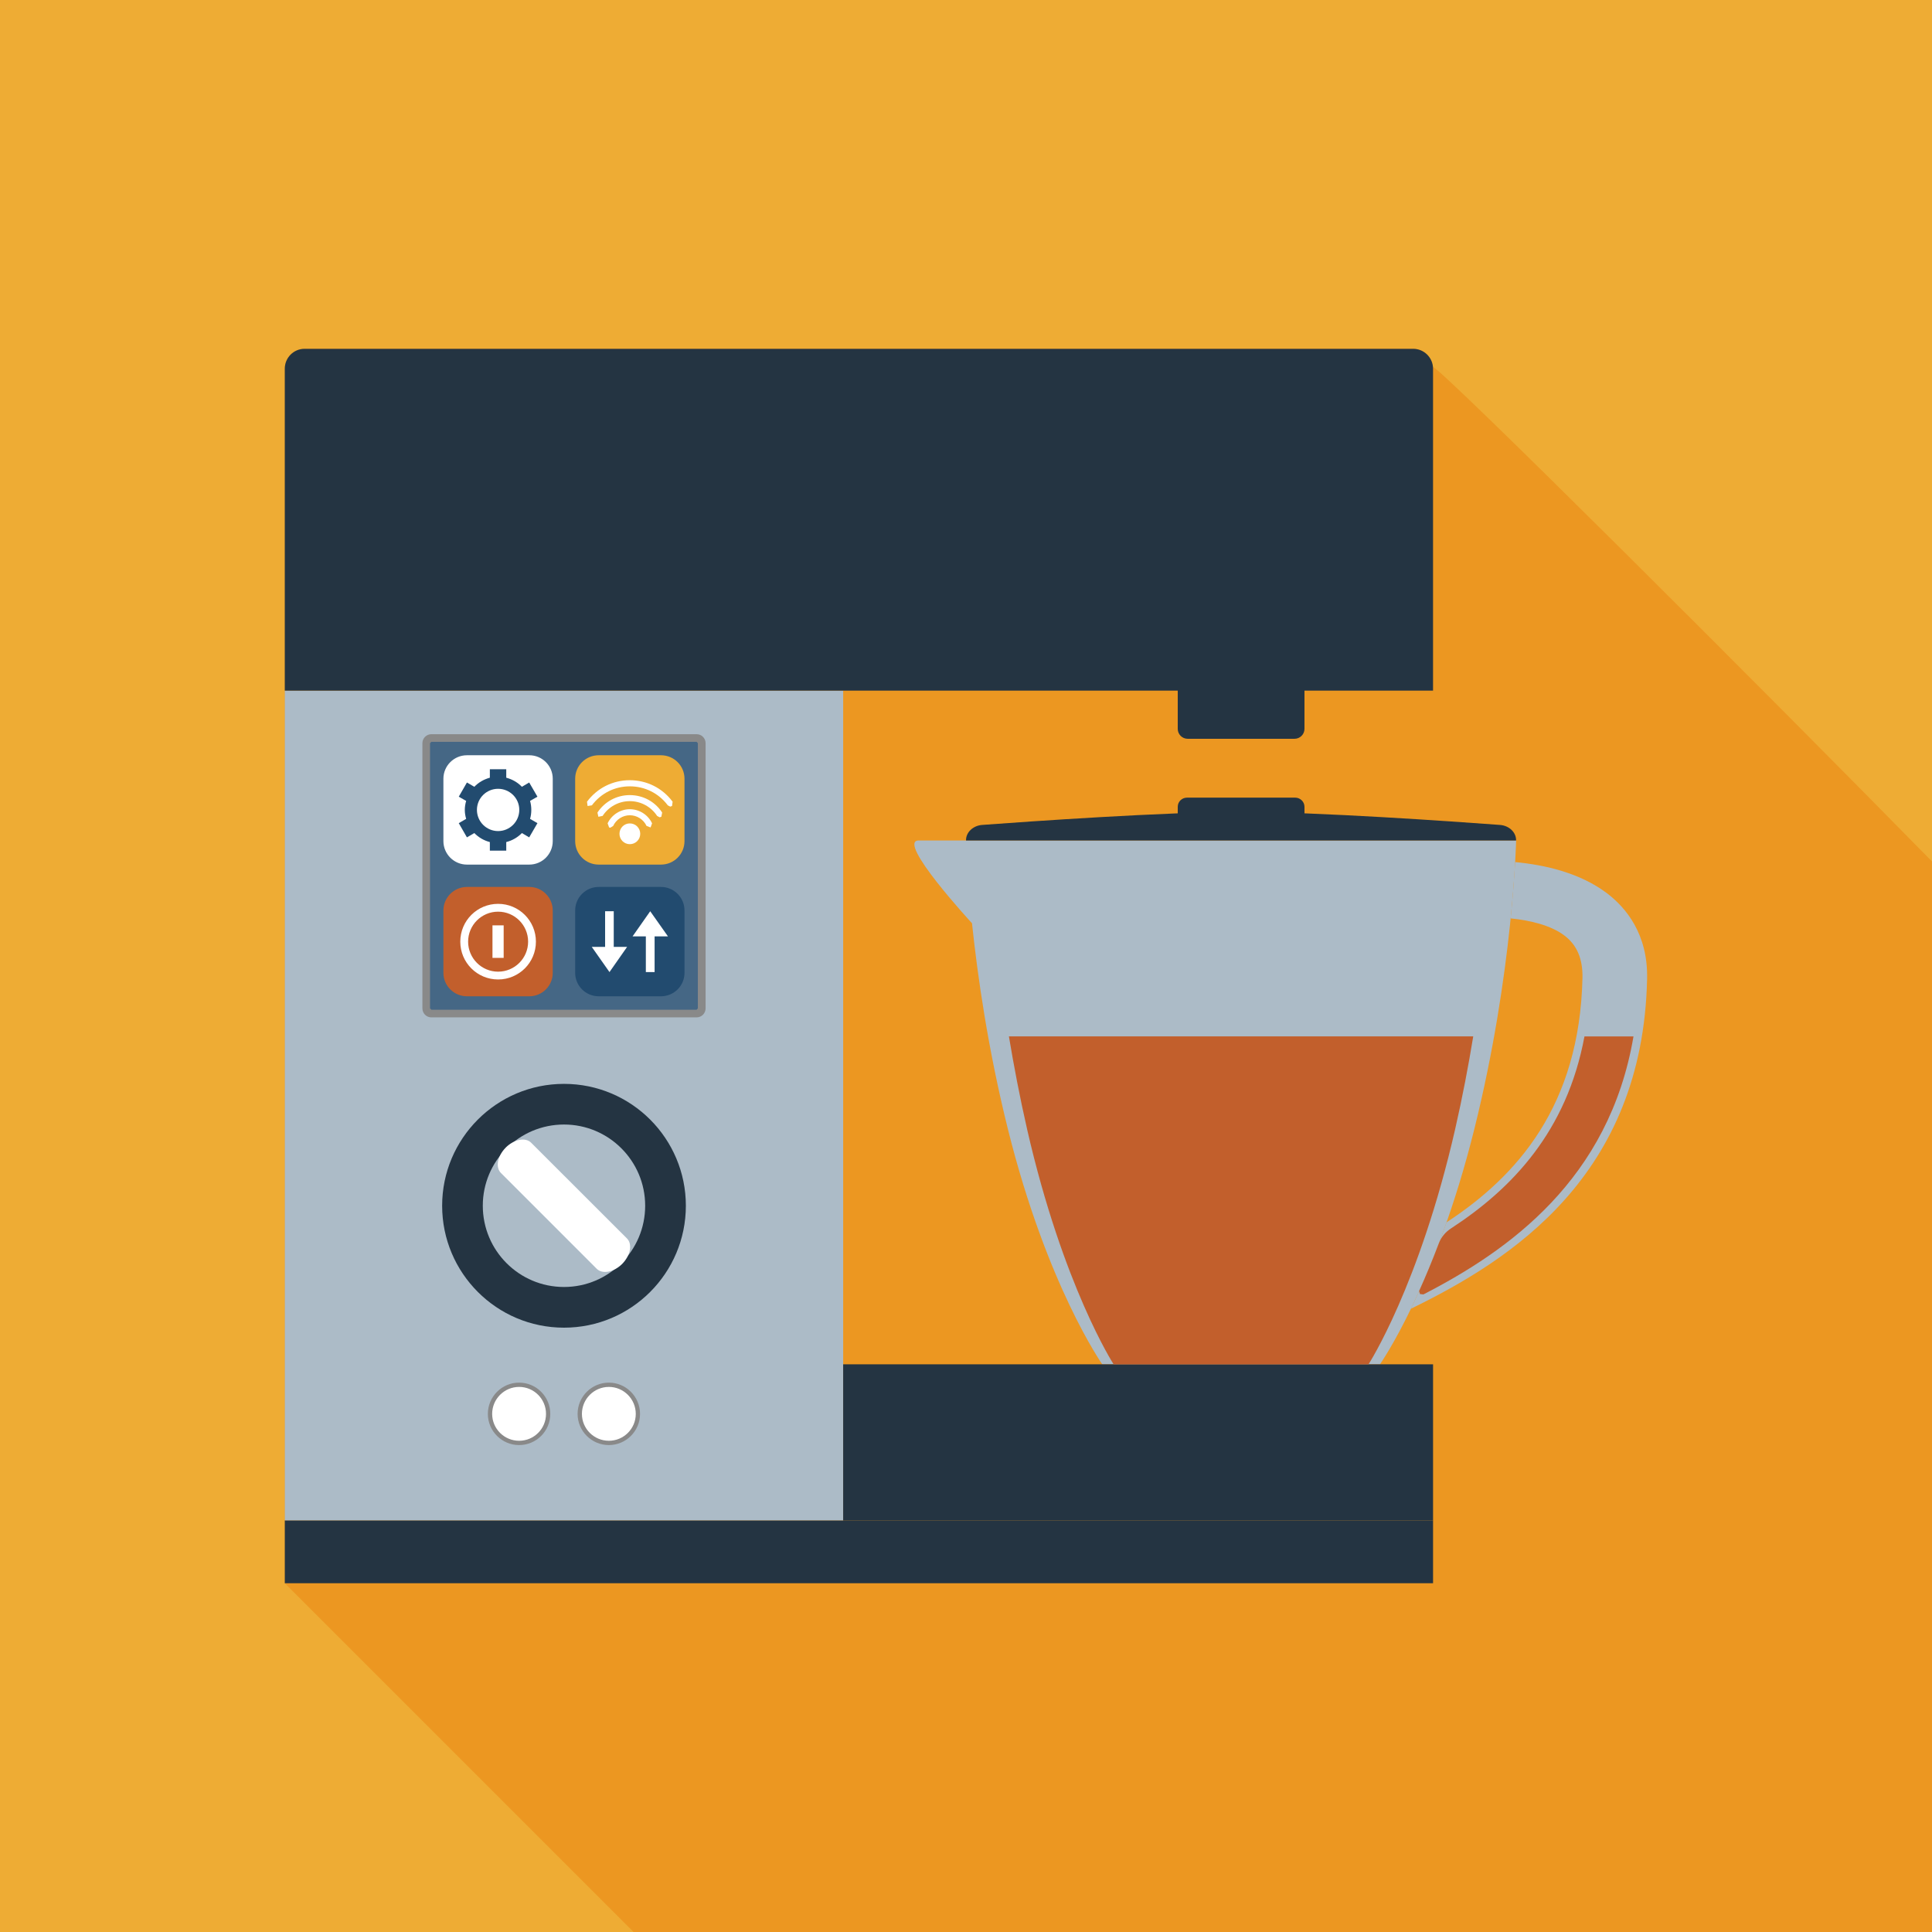 <?xml version="1.0" encoding="UTF-8" standalone="no"?>
<!-- Created with Inkscape (http://www.inkscape.org/) -->

<svg
   xmlns:dc="http://purl.org/dc/elements/1.1/"
   xmlns:cc="http://creativecommons.org/ns#"
   xmlns:rdf="http://www.w3.org/1999/02/22-rdf-syntax-ns#"
   xmlns:svg="http://www.w3.org/2000/svg"
   xmlns="http://www.w3.org/2000/svg"
   xmlns:sodipodi="http://sodipodi.sourceforge.net/DTD/sodipodi-0.dtd"
   xmlns:inkscape="http://www.inkscape.org/namespaces/inkscape"
   width="112.251"
   height="112.256"
   id="svg5311"
   version="1.1"
   inkscape:version="0.91pre2 r13555"
   viewBox="0 0 112.251 112.256"
   sodipodi:docname="coffee.svg">
  <rect x="0" y="0" width="112.251" height="112.256" fill="#808080" stroke="none"/>
  <defs
     id="defs5313" />
  <sodipodi:namedview
     id="base"
     pagecolor="#ffffff"
     bordercolor="#666666"
     borderopacity="1.0"
     inkscape:pageopacity="0.0"
     inkscape:pageshadow="2"
     inkscape:zoom="5.0509438"
     inkscape:cx="56.125626"
     inkscape:cy="56.128124"
     inkscape:document-units="px"
     inkscape:current-layer="layer1"
     showgrid="false"
     fit-margin-top="0"
     fit-margin-left="0"
     fit-margin-right="0"
     fit-margin-bottom="0"
     inkscape:window-width="1345"
     inkscape:window-height="746"
     inkscape:window-x="21"
     inkscape:window-y="0"
     inkscape:window-maximized="1" />
  <g
     inkscape:label="Layer 1"
     inkscape:groupmode="layer"
     id="layer1"
     transform="translate(-437.575,-266.819)">
    <path
       inkscape:connector-curvature="0"
       id="path2008"
       style="fill:#eeac34;fill-opacity:1;fill-rule:nonzero;stroke:none"
       d="m 437.575,266.819 112.251,0 0,112.256 -112.251,0 0,-112.256 z" />
    <path
       inkscape:connector-curvature="0"
       id="path2010"
       style="fill:#ec9721;fill-opacity:1;fill-rule:nonzero;stroke:none"
       d="m 549.826,379.074 -75.435,0 -20.269,-20.269 0,-70.566 c 0,-0.634 0.512,-1.153 1.147,-1.153 l 64.414,0 c 0.596,0 1.07,0.46 1.129,1.041 0.477,0.049 19.384,18.925 29.014,28.745 l 0,62.201" />
    <path
       inkscape:connector-curvature="0"
       id="path2012"
       style="fill:#243442;fill-opacity:1;fill-rule:nonzero;stroke:none"
       d="m 513.366,309.168 c 0,0.316 -0.259,0.575 -0.576,0.575 l -6.211,0 c -0.318,0 -0.576,-0.259 -0.576,-0.575 l 0,-2.603 c 0,-0.318 0.259,-0.576 0.576,-0.576 l 6.211,0 c 0.318,0 0.576,0.259 0.576,0.576 l 0,2.603" />
    <path
       inkscape:connector-curvature="0"
       id="path2014"
       style="fill:#243442;fill-opacity:1;fill-rule:nonzero;stroke:none"
       d="m 454.123,355.154 66.714,0 0,3.652 -66.714,0 0,-3.652 z" />
    <path
       inkscape:connector-curvature="0"
       id="path2016"
       style="fill:#acbbc7;fill-opacity:1;fill-rule:nonzero;stroke:none"
       d="m 454.123,306.945 32.441,0 0,48.208 -32.441,0 0,-48.208 z" />
    <path
       inkscape:connector-curvature="0"
       id="path2018"
       style="fill:#243442;fill-opacity:1;fill-rule:nonzero;stroke:none"
       d="m 520.836,288.239 c 0,-0.634 -0.517,-1.153 -1.153,-1.153 l -64.414,0 c -0.635,0 -1.147,0.519 -1.147,1.153 l 0,18.706 66.714,0 0,-18.706" />
    <path
       inkscape:connector-curvature="0"
       id="path2020"
       style="fill:#243442;fill-opacity:1;fill-rule:nonzero;stroke:none"
       d="m 477.424,336.873 c 0,3.911 -3.169,7.085 -7.08,7.085 -3.911,0 -7.08,-3.174 -7.08,-7.085 0,-3.906 3.169,-7.08 7.08,-7.08 3.911,0 7.08,3.174 7.08,7.08" />
    <path
       inkscape:connector-curvature="0"
       id="path2022"
       style="fill:#acbbc7;fill-opacity:1;fill-rule:nonzero;stroke:none"
       d="m 475.06,336.873 c 0,2.607 -2.114,4.721 -4.716,4.721 -2.607,0 -4.718,-2.114 -4.718,-4.721 0,-2.603 2.11,-4.718 4.718,-4.718 2.603,0 4.716,2.115 4.716,4.718" />
    <path
       inkscape:connector-curvature="0"
       id="path2024"
       style="fill:#ffffff;fill-opacity:1;fill-rule:nonzero;stroke:none"
       d="m 466.96,333.493 c -0.484,0.489 -0.611,1.147 -0.279,1.48 l 5.561,5.561 c 0.333,0.333 0.991,0.205 1.48,-0.278 0.482,-0.489 0.61,-1.147 0.282,-1.48 l -5.566,-5.561 c -0.328,-0.333 -0.991,-0.205 -1.479,0.278" />
    <path
       inkscape:connector-curvature="0"
       id="path2026"
       style="fill:#acbbc7;fill-opacity:1;fill-rule:nonzero;stroke:none"
       d="m 509.684,315.652 -15.981,0 c -0.771,0 -1.616,0 -2.749,0 -1.347,0 3.1,4.815 3.1,4.815 l -0.005,-0.005 c 0.323,3.066 0.929,7.319 2.085,11.957 2.271,9.116 5.484,13.668 5.484,13.668 l 16.133,0 c 0,0 3.214,-4.551 5.484,-13.668 2.271,-9.116 2.428,-16.767 2.428,-16.767 l -15.977,0" />
    <path
       inkscape:connector-curvature="0"
       id="path2028"
       style="fill:#243442;fill-opacity:1;fill-rule:nonzero;stroke:none"
       d="m 503.698,346.087 -17.134,0 0,9.068 34.273,0 0,-9.068 -17.139,0" />
    <path
       inkscape:connector-curvature="0"
       id="path2030"
       style="fill:#243442;fill-opacity:1;fill-rule:nonzero;stroke:none"
       d="m 512.829,314.822 -6.289,0 c -0.299,0 -0.537,-0.239 -0.537,-0.537 l 0,-0.59 c 0,-0.294 0.239,-0.532 0.537,-0.532 l 6.289,0 c 0.292,0 0.537,0.239 0.537,0.532 l 0,0.59 c 0,0.299 -0.245,0.537 -0.537,0.537" />
    <path
       inkscape:connector-curvature="0"
       id="path2032"
       style="fill:#acbbc7;fill-opacity:1;fill-rule:nonzero;stroke:none"
       d="m 533.273,323.694 c 0.059,-2.607 -1.235,-4.141 -2.324,-4.971 -1.558,-1.181 -3.584,-1.65 -5.341,-1.816 -0.049,0.781 -0.128,1.895 -0.264,3.271 1.147,0.117 2.339,0.4 3.13,1.001 0.728,0.551 1.064,1.353 1.044,2.451 -0.165,7.436 -3.789,11.519 -7.9,14.209 -0.723,2.06 -1.445,3.735 -2.07,5.02 5.81,-2.837 13.476,-7.696 13.725,-19.165" />
    <path
       inkscape:connector-curvature="0"
       id="path2034"
       style="fill:#898989;fill-opacity:1;fill-rule:nonzero;stroke:none"
       d="m 467.736,350.779 c -1.001,0 -1.816,-0.811 -1.816,-1.812 0,-1 0.815,-1.816 1.816,-1.816 1,0 1.811,0.816 1.811,1.816 0,1.001 -0.811,1.812 -1.811,1.812" />
    <path
       inkscape:connector-curvature="0"
       id="path2036"
       style="fill:#ffffff;fill-opacity:1;fill-rule:nonzero;stroke:none"
       d="m 469.299,348.967 c 0,0.865 -0.699,1.562 -1.562,1.562 -0.865,0 -1.567,-0.698 -1.567,-1.562 0,-0.864 0.703,-1.567 1.567,-1.567 0.864,0 1.562,0.704 1.562,1.567" />
    <path
       inkscape:connector-curvature="0"
       id="path2038"
       style="fill:#898989;fill-opacity:1;fill-rule:nonzero;stroke:none"
       d="m 472.951,350.779 c -1.001,0 -1.817,-0.811 -1.817,-1.812 0,-1 0.816,-1.816 1.817,-1.816 0.995,0 1.811,0.816 1.811,1.816 0,1.001 -0.816,1.812 -1.811,1.812" />
    <path
       inkscape:connector-curvature="0"
       id="path2040"
       style="fill:#ffffff;fill-opacity:1;fill-rule:nonzero;stroke:none"
       d="m 474.514,348.967 c 0,0.865 -0.704,1.562 -1.562,1.562 -0.865,0 -1.567,-0.698 -1.567,-1.562 0,-0.864 0.703,-1.567 1.567,-1.567 0.859,0 1.562,0.704 1.562,1.567" />
    <path
       inkscape:connector-curvature="0"
       id="path2042"
       style="fill:#243442;fill-opacity:1;fill-rule:nonzero;stroke:none"
       d="m 524.724,314.748 c -2.696,-0.2 -10.581,-0.756 -15.04,-0.756 -4.457,0 -12.344,0.556 -15.044,0.756 -0.527,0.04 -0.938,0.425 -0.938,0.884 l 0,0.02 31.959,0 0,-0.02 c 0,-0.459 -0.406,-0.844 -0.938,-0.884" />
    <path
       inkscape:connector-curvature="0"
       id="path2044"
       style="fill:#898989;fill-opacity:1;fill-rule:nonzero;stroke:none"
       d="m 462.639,325.93 c -0.289,0 -0.522,-0.235 -0.522,-0.522 l 0,-15.41 c 0,-0.289 0.234,-0.522 0.522,-0.522 l 15.41,0 c 0.287,0 0.522,0.234 0.522,0.522 l 0,15.41 c 0,0.287 -0.235,0.522 -0.522,0.522 l -15.41,0" />
    <path
       inkscape:connector-curvature="0"
       id="path2046"
       style="fill:#456785;fill-opacity:1;fill-rule:nonzero;stroke:none"
       d="m 462.56,325.408 0,-15.41 0.079,-0.079 15.41,0 0.072,0.079 0,15.41 -0.072,0.077 -15.41,0 -0.079,-0.077" />
    <path
       inkscape:connector-curvature="0"
       id="path2048"
       style="fill:#eeac34;fill-opacity:1;fill-rule:nonzero;stroke:none"
       d="m 472.36,317.053 3.618,0 c 0.757,0 1.367,-0.61 1.367,-1.367 l 0,-3.623 c 0,-0.752 -0.61,-1.363 -1.367,-1.363 l -3.618,0 c -0.757,0 -1.367,0.61 -1.367,1.363 l 0,3.623 c 0,0.757 0.61,1.367 1.367,1.367" />
    <path
       inkscape:connector-curvature="0"
       id="path2050"
       style="fill:#ffffff;fill-opacity:1;fill-rule:nonzero;stroke:none"
       d="m 474.773,315.265 c 0,0.333 -0.269,0.601 -0.606,0.601 -0.331,0 -0.6,-0.269 -0.6,-0.601 0,-0.336 0.269,-0.605 0.6,-0.605 0.338,0 0.606,0.269 0.606,0.605" />
    <path
       inkscape:connector-curvature="0"
       id="path2052"
       style="fill:#ffffff;fill-opacity:1;fill-rule:nonzero;stroke:none"
       d="m 476.515,313.684 -0.141,-0.074 c -0.527,-0.703 -1.329,-1.104 -2.208,-1.104 -0.874,0 -1.675,0.401 -2.203,1.104 l -0.249,0.039 -0.034,-0.249 c 0.591,-0.795 1.499,-1.25 2.485,-1.25 0.991,0 1.9,0.455 2.49,1.25 l -0.034,0.249 -0.107,0.035" />
    <path
       inkscape:connector-curvature="0"
       id="path2054"
       style="fill:#ffffff;fill-opacity:1;fill-rule:nonzero;stroke:none"
       d="m 475.9,314.304 -0.146,-0.079 c -0.352,-0.536 -0.948,-0.859 -1.587,-0.859 -0.64,0 -1.23,0.323 -1.581,0.859 l -0.245,0.049 -0.054,-0.244 c 0.42,-0.64 1.124,-1.015 1.88,-1.015 0.762,0 1.465,0.375 1.88,1.015 l -0.049,0.244 -0.098,0.03" />
    <path
       inkscape:connector-curvature="0"
       id="path2056"
       style="fill:#ffffff;fill-opacity:1;fill-rule:nonzero;stroke:none"
       d="m 473.039,314.909 -0.074,-0.014 -0.087,-0.24 c 0.234,-0.497 0.743,-0.82 1.289,-0.82 0.552,0 1.06,0.323 1.294,0.82 l -0.087,0.24 -0.234,-0.089 c -0.176,-0.376 -0.557,-0.62 -0.973,-0.62 -0.41,0 -0.791,0.244 -0.966,0.62 l -0.161,0.102" />
    <path
       inkscape:connector-curvature="0"
       id="path2058"
       style="fill:#224b6f;fill-opacity:1;fill-rule:nonzero;stroke:none"
       d="m 472.36,324.704 3.618,0 c 0.757,0 1.367,-0.61 1.367,-1.363 l 0,-3.623 c 0,-0.752 -0.61,-1.367 -1.367,-1.367 l -3.618,0 c -0.757,0 -1.367,0.615 -1.367,1.367 l 0,3.623 c 0,0.752 0.61,1.363 1.367,1.363" />
    <path
       inkscape:connector-curvature="0"
       id="path2060"
       style="fill:#ffffff;fill-opacity:1;fill-rule:nonzero;stroke:none"
       d="m 473.234,321.833 0,-2.07 -0.502,0 0,2.07 -0.776,0 1.03,1.465 1.025,-1.465 -0.776,0" />
    <path
       inkscape:connector-curvature="0"
       id="path2062"
       style="fill:#ffffff;fill-opacity:1;fill-rule:nonzero;stroke:none"
       d="m 475.099,321.223 0,2.075 0.509,0 0,-2.075 0.776,0 -1.031,-1.46 -1.025,1.46 0.771,0" />
    <path
       inkscape:connector-curvature="0"
       id="path2064"
       style="fill:#ffffff;fill-opacity:1;fill-rule:nonzero;stroke:none"
       d="m 464.704,317.053 3.623,0 c 0.752,0 1.363,-0.61 1.363,-1.367 l 0,-3.623 c 0,-0.752 -0.61,-1.363 -1.363,-1.363 l -3.623,0 c -0.752,0 -1.367,0.61 -1.367,1.363 l 0,3.623 c 0,0.757 0.615,1.367 1.367,1.367" />
    <path
       inkscape:connector-curvature="0"
       id="path2066"
       style="fill:#224b6f;fill-opacity:1;fill-rule:nonzero;stroke:none"
       d="m 466.515,315.105 c -0.679,0 -1.23,-0.552 -1.23,-1.231 0,-0.679 0.551,-1.225 1.23,-1.225 0.679,0 1.231,0.546 1.231,1.225 0,0.679 -0.552,1.231 -1.231,1.231 z m 1.929,-1.231 c 0,-0.18 -0.024,-0.356 -0.072,-0.522 l 0.429,-0.244 -0.479,-0.825 -0.424,0.249 c -0.245,-0.254 -0.557,-0.435 -0.909,-0.527 l 0,-0.492 -0.953,0 0,0.492 c -0.346,0.092 -0.659,0.274 -0.902,0.527 l -0.43,-0.249 -0.474,0.825 0.43,0.244 c -0.049,0.166 -0.079,0.343 -0.079,0.522 0,0.186 0.03,0.356 0.079,0.522 l -0.43,0.249 0.474,0.826 0.43,-0.25 c 0.244,0.25 0.556,0.435 0.902,0.522 l 0,0.499 0.953,0 0,-0.499 c 0.351,-0.087 0.664,-0.273 0.909,-0.522 l 0.424,0.25 0.479,-0.826 -0.429,-0.249 c 0.049,-0.166 0.072,-0.336 0.072,-0.522" />
    <path
       inkscape:connector-curvature="0"
       id="path2068"
       style="fill:#c25f2c;fill-opacity:1;fill-rule:nonzero;stroke:none"
       d="m 464.704,324.704 3.623,0 c 0.752,0 1.363,-0.61 1.363,-1.363 l 0,-3.623 c 0,-0.752 -0.61,-1.367 -1.363,-1.367 l -3.623,0 c -0.752,0 -1.367,0.615 -1.367,1.367 l 0,3.623 c 0,0.752 0.615,1.363 1.367,1.363" />
    <path
       inkscape:connector-curvature="0"
       id="path2070"
       style="fill:#ffffff;fill-opacity:1;fill-rule:nonzero;stroke:none"
       d="m 466.515,319.788 c -0.961,0 -1.742,0.781 -1.742,1.742 0,0.963 0.781,1.744 1.742,1.744 0.963,0 1.744,-0.781 1.744,-1.744 0,-0.961 -0.781,-1.742 -1.744,-1.742 z m 2.197,1.742 c 0,1.216 -0.981,2.197 -2.197,2.197 -1.216,0 -2.197,-0.981 -2.197,-2.197 0,-1.215 0.981,-2.197 2.197,-2.197 1.216,0 2.197,0.983 2.197,2.197" />
    <path
       inkscape:connector-curvature="0"
       id="path2072"
       style="fill:#ffffff;fill-opacity:1;fill-rule:nonzero;stroke:none"
       d="m 466.188,320.583 0.65,0 0,1.89 -0.65,0 0,-1.89 z" />
    <path
       inkscape:connector-curvature="0"
       id="path2074"
       style="fill:#c25f2c;fill-opacity:1;fill-rule:nonzero;stroke:none"
       d="m 497.248,332.419 c 2.085,9.116 5.029,13.668 5.029,13.668 l 14.81,0 c 0,0 2.95,-4.551 5.035,-13.668 0.429,-1.88 0.771,-3.686 1.049,-5.385 l -26.977,0 c 0.284,1.699 0.625,3.505 1.055,5.385" />
    <path
       inkscape:connector-curvature="0"
       id="path2076"
       style="fill:#c25f2c;fill-opacity:1;fill-rule:nonzero;stroke:none"
       d="m 521.901,338.177 c -0.343,0.219 -0.591,0.522 -0.723,0.869 -0.396,1.045 -0.786,1.978 -1.153,2.788 l 0.054,0.171 0.2,0.02 c 4.941,-2.544 10.791,-6.665 12.203,-14.99 l -2.848,0 c -1.025,5.518 -4.204,8.838 -7.734,11.143" />
  </g>
</svg>
